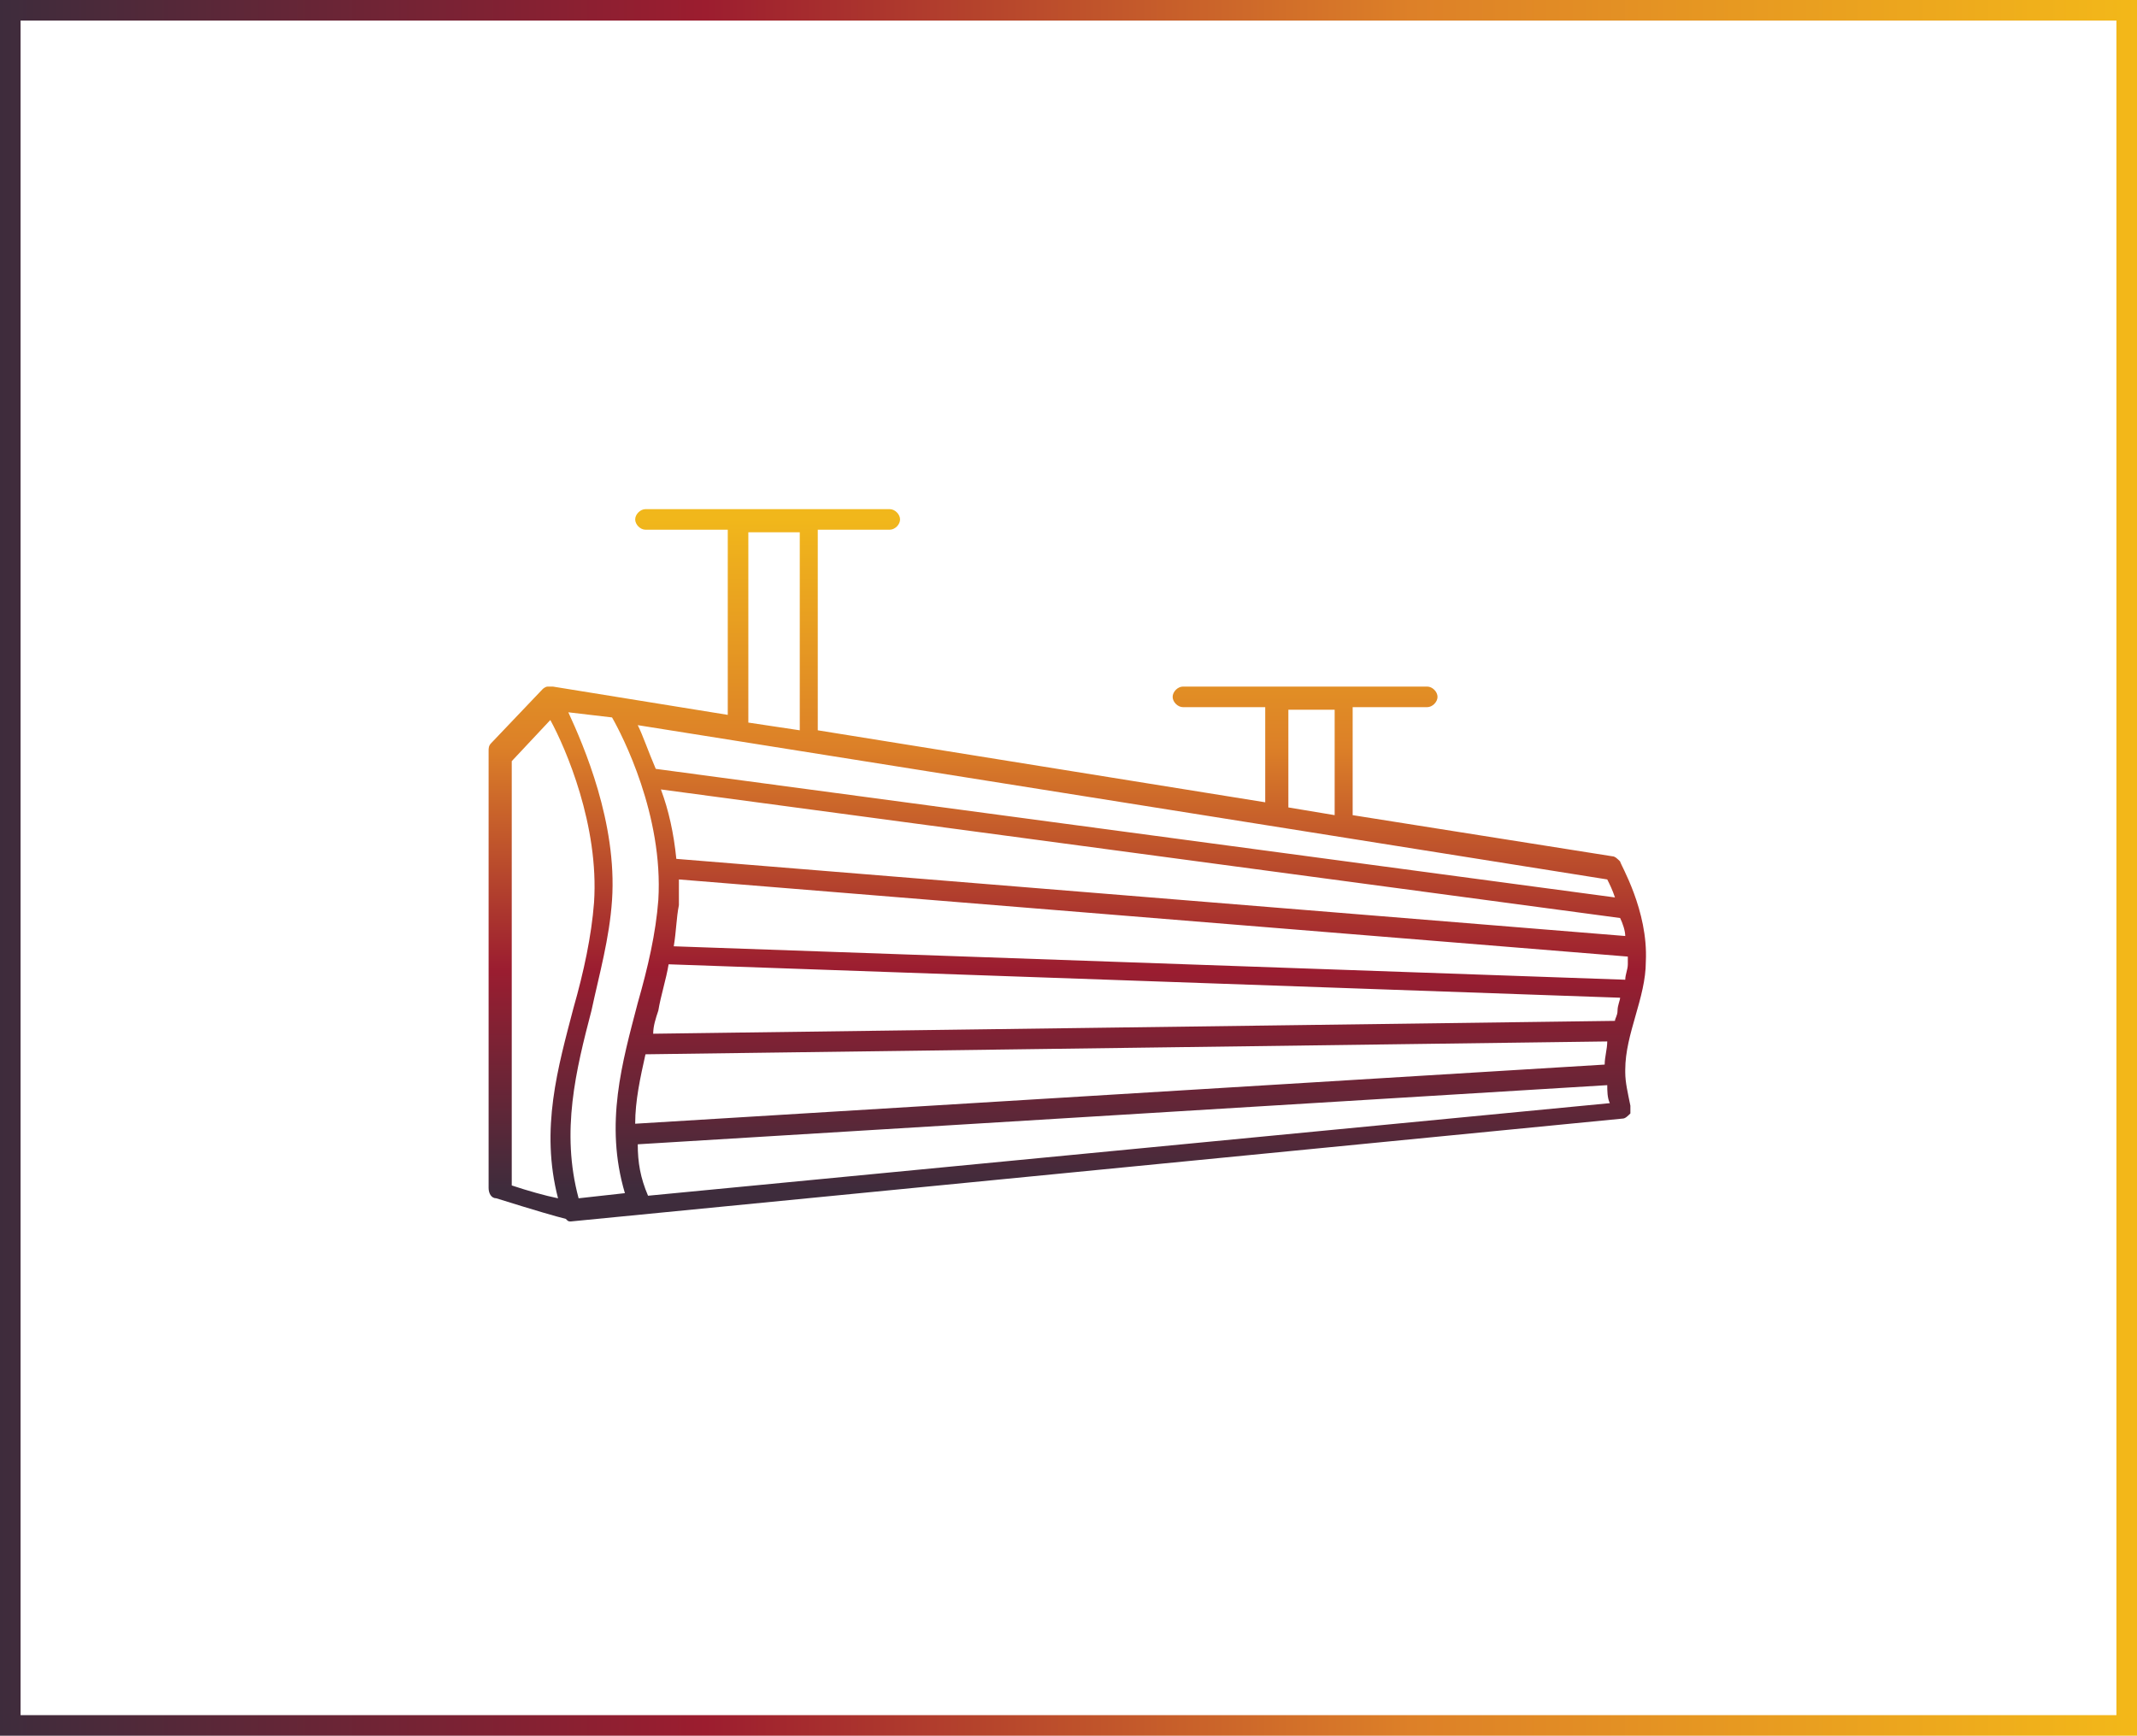 <?xml version="1.0" encoding="utf-8"?>
<!-- Generator: Adobe Illustrator 21.0.0, SVG Export Plug-In . SVG Version: 6.00 Build 0)  -->
<svg version="1.1" id="Layer_1" xmlns="http://www.w3.org/2000/svg" xmlns:xlink="http://www.w3.org/1999/xlink" x="0px" y="0px"
	 viewBox="0 0 83.1 67.5" style="enable-background:new 0 0 83.1 67.5;" xml:space="preserve">
<style type="text/css">
	.st0{fill:url(#SVGID_1_);}
	.st1{fill:url(#SVGID_2_);}
</style>
<linearGradient id="SVGID_1_" gradientUnits="userSpaceOnUse" x1="0" y1="33.734" x2="83.099" y2="33.734">
	<stop  offset="0" style="stop-color:#3E2C3C"/>
	<stop  offset="0.33" style="stop-color:#9C1D2F"/>
	<stop  offset="0.66" style="stop-color:#DD8028"/>
	<stop  offset="1" style="stop-color:#F3B819"/>
</linearGradient>
<path class="st0" d="M83.1,67.5H0V0h83.1V67.5z M0.8,66.7h81.5V0.8H0.8V66.7z"/>
<g>
	<linearGradient id="SVGID_2_" gradientUnits="userSpaceOnUse" x1="41.549" y1="46.307" x2="41.549" y2="20.164">
		<stop  offset="0" style="stop-color:#3E2C3C"/>
		<stop  offset="0.33" style="stop-color:#9B1D30"/>
		<stop  offset="0.66" style="stop-color:#DC8028"/>
		<stop  offset="1" style="stop-color:#F1B71B"/>
	</linearGradient>
	<path class="st1" d="M22.2,47.5c-0.1,0-0.1,0-0.2-0.1c-0.4-0.1-1.1-0.3-2.7-0.8c-0.2,0-0.3-0.2-0.3-0.4v-17c0-0.1,0-0.2,0.1-0.3
		l2-2.1c0,0,0.1-0.1,0.2-0.1c0.1,0,0.1,0,0.2,0l6.8,1.1v-7.2h-3.2c-0.2,0-0.4-0.2-0.4-0.4s0.2-0.4,0.4-0.4h9.5
		c0.2,0,0.4,0.2,0.4,0.4s-0.2,0.4-0.4,0.4h-2.8v7.8l17.4,2.8v-3.7H46c-0.2,0-0.4-0.2-0.4-0.4s0.2-0.4,0.4-0.4h9.5
		c0.2,0,0.4,0.2,0.4,0.4s-0.2,0.4-0.4,0.4h-2.9v4.2c0,0,0,0,0,0l10.1,1.6c0.1,0,0.2,0.1,0.3,0.2c0,0.1,1.1,1.9,1,3.9
		c0,0.7-0.2,1.4-0.4,2.1c-0.2,0.7-0.4,1.4-0.4,2.1c0,0,0,0,0,0c0,0,0,0.1,0,0.1c0,0.4,0.1,0.8,0.2,1.3c0,0.1,0,0.2,0,0.3
		c-0.1,0.1-0.2,0.2-0.3,0.2L22.2,47.5C22.3,47.5,22.3,47.5,22.2,47.5z M22.1,27.7c0.6,1.3,1.9,4.3,1.7,7.3c-0.1,1.5-0.5,2.9-0.8,4.3
		c-0.6,2.3-1.2,4.7-0.5,7.3l1.8-0.2c-0.8-2.7-0.1-5.1,0.5-7.4c0.4-1.4,0.7-2.7,0.8-4c0.2-3.3-1.4-6.4-1.8-7.1L22.1,27.7z M19.9,46.1
		c0.6,0.2,1.3,0.4,1.8,0.5c-0.7-2.7,0-5.1,0.6-7.4c0.4-1.4,0.7-2.8,0.8-4.1c0.2-3-1.1-6-1.7-7.1l-1.5,1.6V46.1z M24.8,44.5
		c0,0.7,0.1,1.3,0.4,2l37.4-3.6c-0.1-0.2-0.1-0.5-0.1-0.7L24.8,44.5z M25.1,41c-0.2,0.9-0.4,1.8-0.4,2.7l37.7-2.3
		c0-0.3,0.1-0.6,0.1-0.9L25.1,41z M26,37.5c-0.1,0.6-0.3,1.2-0.4,1.8c-0.1,0.3-0.2,0.6-0.2,0.9l37.4-0.5c0-0.1,0.1-0.2,0.1-0.4
		c0-0.2,0.1-0.4,0.1-0.5L26,37.5z M26.2,36.8l37,1.3c0-0.2,0.1-0.4,0.1-0.6c0-0.1,0-0.2,0-0.3l-36.9-3c0,0.3,0,0.7,0,1
		C26.3,35.7,26.3,36.2,26.2,36.8z M26.3,33.4l36.9,3c0-0.2-0.1-0.5-0.2-0.7l-37.3-5C26,31.5,26.2,32.4,26.3,33.4z M25.5,29.9l37.3,5
		c-0.1-0.3-0.2-0.5-0.3-0.7l-37.7-6C25,28.6,25.2,29.2,25.5,29.9z M50.1,31.4l1.8,0.3v-4.1h-1.8V31.4z M29.1,28.1l2,0.3v-7.7h-2
		V28.1z"/>
</g>
</svg>
